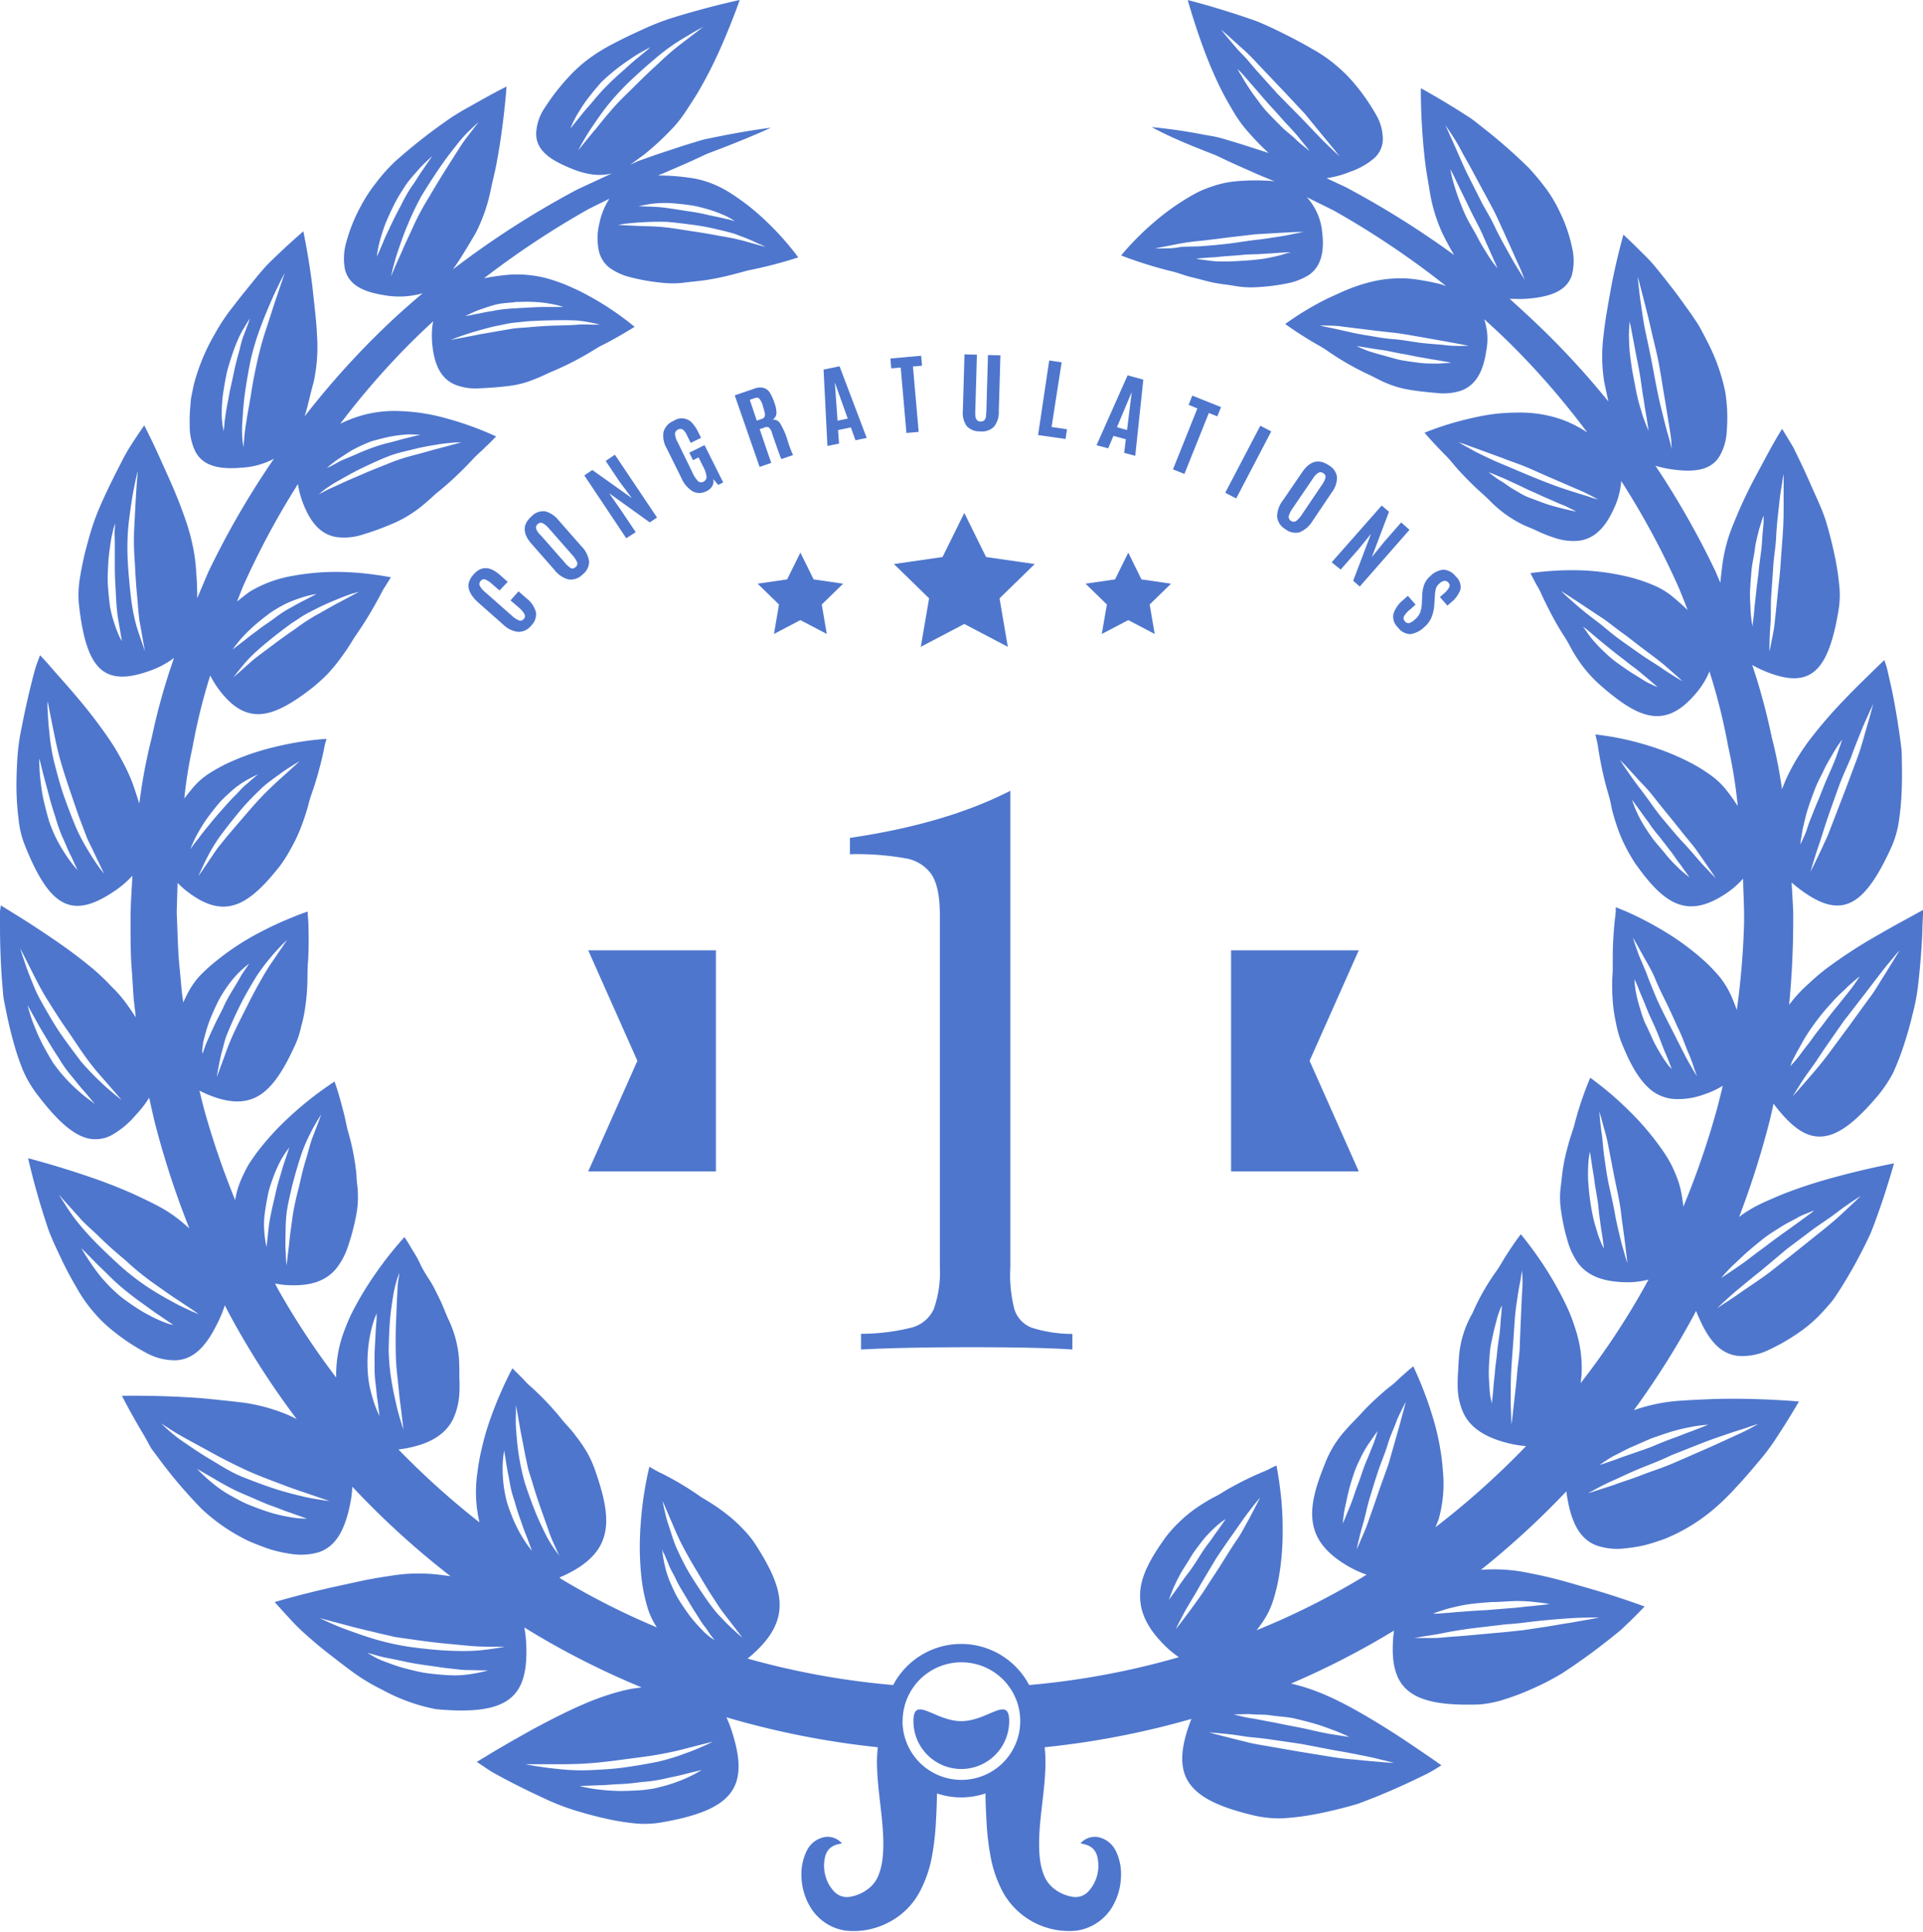 <svg xmlns="http://www.w3.org/2000/svg" viewBox="0 0 309.36 310.81" fill="#4e76cd"><title>Fichier 13</title><g id="Calque_2" data-name="Calque 2"><g id="Calque_1-2" data-name="Calque 1"><path d="M306.86,147.79c-1.53.81-3.63,2-5.91,3.32A78.89,78.89,0,0,0,294,155.7a34.68,34.68,0,0,0-3.07,2.6,23.05,23.05,0,0,0-2.62,2.74l-.49.63c.42-4.35.64-8.67.66-12.93v-2.13l-.1-1.88c-.05-.92-.1-1.83-.16-2.74.45.39.93.79,1.48,1.19,6.48,4.8,10.12,2.78,14.43-6.56a16,16,0,0,0,1.27-4,42.55,42.55,0,0,0,.5-4.74c.09-1.66.1-3.38.06-5.09,0-.86,0-1.71-.1-2.55s-.22-1.66-.33-2.46c-.47-3.21-1-6.12-1.5-8.22-.24-1-.4-1.9-.59-2.47s-.29-.89-.29-.89-.76.69-1.93,1.85-2.91,2.82-4.7,4.71a75.36,75.36,0,0,0-5.33,6.19,35.86,35.86,0,0,0-2.22,3.29,31.66,31.66,0,0,0-1.72,3.31c-.2.49-.4,1-.58,1.42a71.93,71.93,0,0,0-1.64-8.34A101.05,101.05,0,0,0,281.89,107a19,19,0,0,0,2.06,1c7.3,3,10.21.12,11.85-10a14.68,14.68,0,0,0,.05-4.15,40.59,40.59,0,0,0-.75-4.69c-.34-1.62-.77-3.29-1.24-4.92S292.66,81,292,79.54s-1.27-2.89-1.87-4.17S289,73,288.51,72c-1.1-1.84-1.82-3-1.82-3s-.54.85-1.34,2.26-1.82,3.34-3.05,5.63a75.36,75.36,0,0,0-3.39,7.3A25.74,25.74,0,0,0,277,91.57c-.1.77-.18,1.5-.24,2.2l-.81-1.9a136.93,136.93,0,0,0-9.63-16.93,17.63,17.63,0,0,0,2.75.59c3.81.53,6.21,0,7.52-2.06a8.85,8.85,0,0,0,1.2-4.11,26.65,26.65,0,0,0-.25-6.34,31,31,0,0,0-3-8.29q-.56-1.11-1.17-2.22c-.43-.72-.92-1.41-1.39-2.11-1-1.38-1.95-2.74-2.93-4s-1.94-2.48-2.83-3.56-1.83-1.93-2.57-2.69c-1.51-1.5-2.48-2.4-2.48-2.4s-1.1,3.79-2,8.58c-.22,1.22-.44,2.49-.66,3.77s-.42,2.67-.56,4a26.14,26.14,0,0,0,.15,7.49c.24,1.07.45,2.09.64,3a131,131,0,0,0-11.53-12.5c-1.44-1.38-2.89-2.69-4.33-4,.29,0,.59,0,.9,0a16.24,16.24,0,0,0,2.56-.09c3.72-.38,5.83-1.52,6.54-3.76a9.14,9.14,0,0,0,.06-4.24,24.11,24.11,0,0,0-2-5.88,21.74,21.74,0,0,0-2.06-3.54A39.54,39.54,0,0,0,245.93,27a87.11,87.11,0,0,0-7.49-6.55c-.63-.5-1.24-1-1.85-1.43l-1.84-1.18c-1.18-.74-2.26-1.39-3.17-1.93-1.82-1.08-3-1.71-3-1.71s-.05,3.87.36,8.66c.1,1.2.23,2.46.39,3.72s.4,2.52.62,3.83a26.09,26.09,0,0,0,2.11,7.16c.64,1.3,1.26,2.43,1.87,3.46a146.45,146.45,0,0,0-17.42-10.91l-3.11-1.45a15.9,15.9,0,0,0,3.84-1.05,11.64,11.64,0,0,0,3.87-2.2,4.12,4.12,0,0,0,1.35-3,7.82,7.82,0,0,0-1.11-4,33.14,33.14,0,0,0-3.53-5.05,23.2,23.2,0,0,0-2.9-2.87,22.83,22.83,0,0,0-3.86-2.65c-1.4-.82-2.89-1.61-4.39-2.36s-3-1.47-4.49-2.07c-6-2.14-11.1-3.41-11.1-3.41s1,3.66,2.65,8.09a64.51,64.51,0,0,0,3,6.86c.58,1.12,1.21,2.17,1.85,3.26a20.46,20.46,0,0,0,2.12,2.9,44.66,44.66,0,0,0,3.4,3.51l-.42-.15c-1.94-.61-3.71-1.22-5.37-1.7-.83-.24-1.6-.5-2.36-.68s-1.5-.29-2.19-.41a84.23,84.23,0,0,0-8.49-1.24S188,22,193.11,24c.63.25,1.3.53,2,.79s1.43.66,2.19,1c1.52.73,3.21,1.44,5,2.25l2.83,1.18.07,0a8.37,8.37,0,0,0-1.16-.14,35.26,35.26,0,0,0-5.8.15A16.43,16.43,0,0,0,195,30a16,16,0,0,0-3.28,1.46,37.9,37.9,0,0,0-5.85,4.11,45.34,45.34,0,0,0-5.51,5.53,67.09,67.09,0,0,0,8,2.52c1.12.24,2.23.73,3.4,1s2.36.63,3.54.87,2.39.33,3.47.54a15.42,15.42,0,0,0,3.13.19,33.18,33.18,0,0,0,5.15-.62,10.51,10.51,0,0,0,3.52-1.36c1.79-1.25,2.57-3.42,2.12-7a9.67,9.67,0,0,0-2.46-5.52l4.37,2.17a140,140,0,0,1,18.05,12.14l-.7-.26c-.44-.11-.9-.22-1.38-.32-.95-.21-2-.39-3.07-.54a19.56,19.56,0,0,0-7,.46,25.75,25.75,0,0,0-3.55,1.15c-1.15.46-2.25,1-3.27,1.45a47.59,47.59,0,0,0-6.92,4.16s.76.56,2,1.38c.63.41,1.39.89,2.24,1.4s1.82,1,2.75,1.68A45.88,45.88,0,0,0,220,60.18c1.11.49,2.09,1.1,3.14,1.5a15.57,15.57,0,0,0,3,.92c1.94.38,3.77.51,5.18.65a9.1,9.1,0,0,0,3.77-.41c2.12-.81,3.47-2.72,4-6.35a9.78,9.78,0,0,0-.33-5.14c1.6,1.44,3.19,2.93,4.78,4.52a128.39,128.39,0,0,1,11.81,13.71,19.38,19.38,0,0,0-3.87-2,20.2,20.2,0,0,0-7-1.2,35.18,35.18,0,0,0-3.71.18,32.59,32.59,0,0,0-3.6.62,49.27,49.27,0,0,0-8,2.44s.6.72,1.62,1.81c.51.55,1.12,1.19,1.82,1.89s1.34,1.57,2.12,2.41,1.59,1.69,2.46,2.52,1.82,1.62,2.64,2.47a19.07,19.07,0,0,0,5.42,3.82l1.36.57,1.21.56a21.89,21.89,0,0,0,2.24.85,9.36,9.36,0,0,0,3.86.49c2.32-.27,4.18-1.79,5.71-5.17a12.47,12.47,0,0,0,1.18-4.45,128.82,128.82,0,0,1,9.24,17.12c.49,1.2,1,2.42,1.44,3.64-.81-.78-1.71-1.58-2.72-2.4a12.75,12.75,0,0,0-3.07-1.72,25.44,25.44,0,0,0-3.58-1.18,38.34,38.34,0,0,0-7.37-1.07,46.81,46.81,0,0,0-6.06.15c-1.54.14-2.48.28-2.48.28s.4.83,1.12,2.13c.4.62.72,1.46,1.15,2.33s.91,1.84,1.45,2.83,1.14,2,1.79,3,1.14,2.1,1.79,3.09a21.28,21.28,0,0,0,4.34,5c5.94,5.12,10.11,6.73,14.95,1a12.62,12.62,0,0,0,2.2-3.57,95,95,0,0,1,3,12,79.15,79.15,0,0,1,1.56,9.67c-.49-.74-1-1.51-1.63-2.31a12.29,12.29,0,0,0-2.47-2.47,26,26,0,0,0-3.25-2.06,39.72,39.72,0,0,0-7.08-2.9,44.67,44.67,0,0,0-5.92-1.42c-1.58-.26-2.55-.36-2.55-.36l.14.63a13,13,0,0,1,.33,1.71c.23,1.46.6,3.45,1.16,5.62.27,1.09.67,2.2.88,3.36s.58,2.31.95,3.43a24.13,24.13,0,0,0,1.33,3.2,29.92,29.92,0,0,0,1.58,2.75c4.58,6.49,8.3,9.13,14.62,4.9a13.77,13.77,0,0,0,2.77-2.41c0,1.19.07,2.38.11,3.59l.05,1.88c0-.26,0,.06,0,.06v.23l0,.46,0,.92a130.09,130.09,0,0,1-1.17,14c-.25-.68-.52-1.38-.83-2.11a14.81,14.81,0,0,0-1.76-3,25.66,25.66,0,0,0-2.7-2.84,41.07,41.07,0,0,0-6.29-4.65,53.71,53.71,0,0,0-5.48-2.92c-.7-.33-1.35-.58-1.76-.75l-.66-.26s0,.23,0,.64-.12,1-.18,1.74a56.77,56.77,0,0,0-.3,5.71c0,.56,0,1.14,0,1.72s-.05,1.16-.08,1.74a35.06,35.06,0,0,0,.08,3.55,23.67,23.67,0,0,0,.5,3.42,18.44,18.44,0,0,0,.81,3c1.46,3.72,3,6.46,5,8a6.69,6.69,0,0,0,3.52,1.33,11.93,11.93,0,0,0,4.78-.71,13.86,13.86,0,0,0,3.09-1.42c-.29,1.22-.59,2.43-.91,3.64a133,133,0,0,1-5.43,15.81c-.07-.59-.15-1.2-.26-1.83a14.68,14.68,0,0,0-1-3.42,18.18,18.18,0,0,0-1.83-3.43,43.62,43.62,0,0,0-5.09-6.19,54.29,54.29,0,0,0-6.8-5.87,53.5,53.5,0,0,0-2.56,7.6c-.29,1.06-.72,2.13-1,3.27a30.94,30.94,0,0,0-.78,3.43c-.19,1.16-.28,2.33-.43,3.4a13.79,13.79,0,0,0,0,3.15,33.13,33.13,0,0,0,1.1,5.31,11.57,11.57,0,0,0,1.77,3.75c1.57,2,4.06,3,8.13,3a14.26,14.26,0,0,0,3.14-.43c-.28.5-.54,1-.83,1.51a121.75,121.75,0,0,1-10.08,15.14c.06-.49.11-1,.15-1.51a20.19,20.19,0,0,0-1.08-7.45,26.75,26.75,0,0,0-1.52-3.81c-.6-1.25-1.25-2.45-1.9-3.57a57.43,57.43,0,0,0-5.28-7.61s-.56.71-1.37,1.91c-.41.6-.88,1.32-1.38,2.13-.24.41-.5.84-.77,1.28s-.6.86-.91,1.32a36.44,36.44,0,0,0-3.35,6.07,16.69,16.69,0,0,0-2.09,6.2c-.1,1-.17,2-.2,2.93a24.25,24.25,0,0,0-.09,2.5,10.68,10.68,0,0,0,.8,4.14c1,2.39,3.23,4.09,7.21,5.11a16.62,16.62,0,0,0,3,.49,130.57,130.57,0,0,1-14.58,13.06c.17-.4.33-.79.49-1.21a21.1,21.1,0,0,0,.72-7.67,38,38,0,0,0-.51-4.12,38.91,38.91,0,0,0-.91-3.94,60.36,60.36,0,0,0-3.36-8.95s-.7.56-1.77,1.52c-.55.46-1.12,1.11-1.88,1.67s-1.53,1.28-2.33,2-1.62,1.54-2.4,2.4-1.64,1.66-2.39,2.54a17.06,17.06,0,0,0-3.47,5.62c-1.52,3.72-2.35,6.78-1.91,9.45s2.13,4.92,5.73,7a17,17,0,0,0,2.91,1.32l-.81.51a121.35,121.35,0,0,1-16.88,8.43c.31-.4.61-.82.92-1.26a12.93,12.93,0,0,0,1.65-3.26,28,28,0,0,0,1-4,43.65,43.65,0,0,0,.61-8.36c0-1.32-.08-2.58-.17-3.71s-.24-2.21-.35-3.08c-.26-1.76-.47-2.84-.47-2.84l-.56.27c-.37.15-.85.48-1.53.73a48.34,48.34,0,0,0-5,2.42c-1,.5-1.9,1.18-2.93,1.67a29.66,29.66,0,0,0-2.94,1.8,21.37,21.37,0,0,0-2.63,2.17,21.69,21.69,0,0,0-2.13,2.34c-2.39,3.3-4,6.15-4.2,8.91s.79,5.46,3.73,8.44a16.16,16.16,0,0,0,2.49,2.1,126.63,126.63,0,0,1-24.09,4.48,12.35,12.35,0,0,0-21.87,0,126.16,126.16,0,0,1-23.43-4.26c.34-.26.68-.54,1-.85,6.19-5.6,4.79-10.47.3-17.48a16.15,16.15,0,0,0-2-2.48A22,22,0,0,0,117,243.7a30.68,30.68,0,0,0-2.84-2l-1.46-.89c-.47-.34-.93-.65-1.39-.95a48.25,48.25,0,0,0-4.81-2.77,13.2,13.2,0,0,1-1.49-.79l-.54-.31s-.27,1.08-.6,2.84a58.19,58.19,0,0,0-.83,6.8,46.06,46.06,0,0,0,.18,8.44,27.53,27.53,0,0,0,.81,4.08,12.15,12.15,0,0,0,1.46,3.4l.19.29A119.18,119.18,0,0,1,90.21,254L90,253.8a13.43,13.43,0,0,0,1.25-.56c7.41-3.68,7.27-8.62,4.6-16.35a17.8,17.8,0,0,0-1.29-3A23.17,23.17,0,0,0,92.6,231c-.7-1-1.53-1.76-2.27-2.69s-1.5-1.78-2.25-2.58-1.5-1.53-2.19-2.18l-1-.9-.81-.86c-1-1-1.65-1.64-1.65-1.64a62.68,62.68,0,0,0-3.8,8.87c-.43,1.27-.78,2.55-1.1,3.91a36,36,0,0,0-.74,4.1,21,21,0,0,0,.31,7.73c0,.07,0,.14.07.21A130.7,130.7,0,0,1,64.1,233.21c.43-.05.87-.12,1.32-.2,4-.77,6.31-2.35,7.48-4.71a11.25,11.25,0,0,0,1-4.15,23.5,23.5,0,0,0,0-2.53c0-.92,0-1.93-.06-3a17.87,17.87,0,0,0-1.74-6.43c-.48-1.06-.88-2.21-1.41-3.26s-1-2.09-1.6-3-1.15-1.81-1.55-2.69-.87-1.59-1.24-2.21c-.73-1.25-1.23-2-1.23-2a59.8,59.8,0,0,0-5.69,7.41c-.71,1.09-1.42,2.26-2.08,3.49a26.69,26.69,0,0,0-1.74,3.74,19.89,19.89,0,0,0-1.48,7.39c0,.2,0,.38,0,.57a123.3,123.3,0,0,1-9.31-14.12c-.18-.32-.34-.65-.52-1,.46.09.93.16,1.44.22,4.08.33,6.62-.57,8.29-2.5a11.2,11.2,0,0,0,2-3.69,36.13,36.13,0,0,0,1.38-5.34,14.51,14.51,0,0,0,.21-3.19c0-.56-.07-1.12-.14-1.69s-.07-1.17-.13-1.76a38.46,38.46,0,0,0-1.41-6.85c-.23-1.09-.44-2.12-.68-3s-.46-1.76-.67-2.46c-.41-1.39-.72-2.24-.72-2.24a56.08,56.08,0,0,0-7.14,5.58,43.66,43.66,0,0,0-5.42,5.93c-.4.55-.79,1.11-1.15,1.67s-.62,1.11-.89,1.67A15.31,15.31,0,0,0,38,192.18c-.06.31-.11.6-.17.9a133.09,133.09,0,0,1-5-14.62c-.26-1-.5-2-.75-3,.5.26,1,.51,1.59.74,3.6,1.46,6.24,1.28,8.32-.14s3.76-4.13,5.44-7.82a14,14,0,0,0,1-3,23.82,23.82,0,0,0,.71-3.44,32.47,32.47,0,0,0,.3-3.55c.05-1.19,0-2.35.11-3.47.14-2.25.12-4.27.07-5.74,0-.73-.07-1.32-.1-1.74a4.94,4.94,0,0,1,0-.63s-1,.3-2.43.9a56,56,0,0,0-5.66,2.64,41.25,41.25,0,0,0-6.54,4.32A26.06,26.06,0,0,0,32,157.16a13.47,13.47,0,0,0-1.94,2.92c-.21.41-.4.82-.58,1.22l-.21-1.53c-.12-1.23-.23-2.45-.34-3.68-.27-2.39-.33-5-.43-7.51l-.07-1.8.05-1.83.09-2.9a14.74,14.74,0,0,0,1.58,1.41c6.08,4.67,9.91,2.16,14.9-4.15a24,24,0,0,0,1.7-2.69,26.38,26.38,0,0,0,1.53-3.16c.44-1.1.83-2.25,1.17-3.39.15-.57.31-1.14.46-1.7l.56-1.63c.7-2.14,1.19-4.1,1.51-5.54.17-.72.24-1.31.37-1.7s.18-.62.18-.62-1,.05-2.58.24a51.62,51.62,0,0,0-6,1.12,39.85,39.85,0,0,0-7.23,2.51,25.84,25.84,0,0,0-3.35,1.88A11.68,11.68,0,0,0,30.82,127c-.42.5-.8,1-1.17,1.47A71.13,71.13,0,0,1,31,120.1a93.37,93.37,0,0,1,2.82-11.42,15.64,15.64,0,0,0,1.39,2.25c4.5,6,8.74,4.61,15-.24a30.07,30.07,0,0,0,2.39-2.15,25.68,25.68,0,0,0,2.23-2.69,34.29,34.29,0,0,0,2-3c.66-1,1.36-2,1.95-2.94S59.93,98,60.4,97.17s.88-1.63,1.23-2.29c.8-1.25,1.25-2,1.25-2s-.94-.19-2.48-.4a45,45,0,0,0-6-.46,38.17,38.17,0,0,0-7.41.65,19.7,19.7,0,0,0-6.8,2.52c-.74.54-1.42,1.07-2.06,1.6l.9-2.29a129.56,129.56,0,0,1,8.9-16.62,14.16,14.16,0,0,0,.79,3c1.33,3.51,3.09,5.14,5.4,5.53a9.43,9.43,0,0,0,3.9-.3,45.15,45.15,0,0,0,4.91-1.76,19.87,19.87,0,0,0,5.67-3.56c.45-.38.9-.78,1.34-1.2l1.4-1.16c.93-.79,1.81-1.6,2.62-2.39s1.57-1.57,2.24-2.29,1.37-1.28,1.89-1.82c1.08-1,1.72-1.71,1.72-1.71a51.12,51.12,0,0,0-7.84-2.86,30.93,30.93,0,0,0-7.23-1.2,19.32,19.32,0,0,0-7,.82,21.2,21.2,0,0,0-3,1.2A127.13,127.13,0,0,1,65.54,55.68c1.38-1.39,2.77-2.71,4.16-4a9.51,9.51,0,0,0-.17,1,16,16,0,0,0,0,2.58c.33,3.7,1.56,5.7,3.63,6.61a9,9,0,0,0,3.75.62c1.43-.07,3.25-.16,5.23-.43a14.89,14.89,0,0,0,3.1-.76,33.44,33.44,0,0,0,3.2-1.37,49.14,49.14,0,0,0,6.45-3.23l1.42-.87,1.39-.71c.87-.47,1.65-.9,2.3-1.28,1.3-.75,2.09-1.26,2.09-1.26A48,48,0,0,0,95.44,48c-1-.55-2-1.11-3.17-1.62a26.62,26.62,0,0,0-3.46-1.35,18.59,18.59,0,0,0-6.88-.83,36.78,36.78,0,0,0-4.06.57A141.75,141.75,0,0,1,94.62,33.67c1.17-.58,2.3-1.15,3.41-1.69a11.43,11.43,0,0,0-1.61,4,9.77,9.77,0,0,0-.08,4.39,4.8,4.8,0,0,0,1.74,2.73,9.83,9.83,0,0,0,3.44,1.53,32.85,32.85,0,0,0,5.14.88,15.87,15.87,0,0,0,3.15,0c1.09-.16,2.29-.24,3.49-.41s2.42-.41,3.6-.69,2.33-.61,3.44-.9a70,70,0,0,0,8.08-2.1,45.15,45.15,0,0,0-5.19-5.84,36.29,36.29,0,0,0-5.56-4.4,16.92,16.92,0,0,0-3.18-1.65,15.16,15.16,0,0,0-3.21-.87,36.56,36.56,0,0,0-5.42-.42l1-.41c1.8-.79,3.49-1.49,5-2.2.77-.35,1.49-.71,2.2-1l2.06-.78c5.18-2,7.87-3.28,7.87-3.28s-3,.32-8.41,1.4l-2.15.44c-.76.18-1.53.45-2.36.69-1.65.5-3.43,1.12-5.37,1.75l-3,1.06-1.33.6c.68-.45,1.37-1,2.11-1.52a42.68,42.68,0,0,0,4.44-4.06,19.22,19.22,0,0,0,2.29-2.83c.71-1.07,1.4-2.14,2.07-3.23a70.23,70.23,0,0,0,3.48-6.78C117.74,3.66,119,0,119,0s-5.12,1.07-11.24,3a41.06,41.06,0,0,0-4.61,1.85c-1.54.69-3.07,1.43-4.53,2.2a28.42,28.42,0,0,0-4,2.48,23.75,23.75,0,0,0-3.08,2.79,35.68,35.68,0,0,0-3.89,5,7.93,7.93,0,0,0-1.39,4c-.09,2.36,1.48,4,4.82,5.44,2.88,1.32,5.2,1.69,7.38,1.13l-5.54,2.57a143.64,143.64,0,0,0-20.08,12.9c1.16-1.57,2.31-3.54,3.68-5.85A27.28,27.28,0,0,0,79,30.3c.28-1.33.61-2.56.85-3.85s.46-2.54.64-3.75c.73-4.84,1-8.78,1-8.78s-1.17.58-3,1.59c-.93.5-2,1.12-3.24,1.81a35.93,35.93,0,0,0-3.84,2.42A88.94,88.94,0,0,0,63.54,26a28,28,0,0,0-3.16,3.57,24.11,24.11,0,0,0-2.28,3.5A26.49,26.49,0,0,0,55.7,39a9.4,9.4,0,0,0-.21,4.31c.56,2.33,2.58,3.59,6.24,4.17A13.64,13.64,0,0,0,68,47.18c-1.92,1.62-3.84,3.31-5.76,5.14A132.84,132.84,0,0,0,49,67c.51-1.55.86-3.42,1.43-5.41A26.33,26.33,0,0,0,51,54c-.06-1.36-.18-2.73-.33-4.08s-.28-2.62-.42-3.86c-.61-4.92-1.45-8.84-1.45-8.84s-1,.85-2.57,2.29c-.78.72-1.7,1.59-2.71,2.57s-2,2.2-3,3.44-2.09,2.56-3.11,3.92a30,30,0,0,0-2.81,4.22A32.44,32.44,0,0,0,31.15,62c-.12.61-.24,1.21-.36,1.78s-.13,1.15-.18,1.69a25.63,25.63,0,0,0-.09,3,9.32,9.32,0,0,0,.95,4.26c1.18,2.12,3.53,2.85,7.34,2.52a12.58,12.58,0,0,0,5.26-1.44A135.81,135.81,0,0,0,33.53,92q-.9,2.1-1.8,4.25c0-1.33-.05-2.79-.18-4.43a28.22,28.22,0,0,0-.47-3.66,36.66,36.66,0,0,0-1-3.84,79.58,79.58,0,0,0-3-7.6c-1.07-2.37-1.95-4.39-2.69-5.89s-1.18-2.39-1.18-2.39-.77,1.09-1.94,2.88a30.54,30.54,0,0,0-1.85,3.26c-.65,1.25-1.35,2.63-2.05,4.1s-1.4,3-2,4.59-1.07,3.28-1.5,4.9-.75,3.22-1,4.72a16.94,16.94,0,0,0-.19,4.21c1.14,10.38,3.84,13.51,11.26,10.88A14.28,14.28,0,0,0,28,105.85a103.06,103.06,0,0,0-3.59,12.83,88.21,88.21,0,0,0-2,10.63c-.31-1-.68-2.15-1.11-3.36a29.08,29.08,0,0,0-1.59-3.43,36.75,36.75,0,0,0-2.05-3.45,80.1,80.1,0,0,0-5-6.58c-1.66-2-3.33-3.81-4.4-5.06s-1.82-2-1.82-2-.12.31-.33.88a19.9,19.9,0,0,0-.75,2.43c-.54,2.07-1.24,5-1.85,8.17a34.6,34.6,0,0,0-.71,5c-.11,1.72-.17,3.45-.15,5.14A43.28,43.28,0,0,0,3,131.87,15,15,0,0,0,4,136c3.89,9.74,7.4,12,14.09,7.58a16.11,16.11,0,0,0,3.21-2.68V141c-.07,1.28-.15,2.57-.22,3.86L21,146.78l0,2c0,2.54,0,5,.24,7.77.08,1.34.17,2.68.25,4l.36,3.15c-.44-.68-.91-1.38-1.44-2.12a20.73,20.73,0,0,0-2.52-2.9A36,36,0,0,0,15,155.91a82.16,82.16,0,0,0-6.7-5C6,149.35,4,148.05,2.49,147.13L.13,145.67,0,146.6c0,.6,0,1.47,0,2.54,0,2.15.07,5.13.3,8.39.07.81.14,1.65.21,2.49s.29,1.69.45,2.54c.34,1.69.73,3.39,1.18,5a40.63,40.63,0,0,0,1.54,4.6,18,18,0,0,0,2.15,3.73c3.17,4.21,5.79,6.65,8.29,7.26a5.44,5.44,0,0,0,3.74-.46,14,14,0,0,0,3.91-3.21A17.76,17.76,0,0,0,24,176.61c.28,1.31.58,2.63.89,3.94a140.7,140.7,0,0,0,5.57,17.09c-.5-.43-1-.88-1.58-1.34a21,21,0,0,0-3.21-2.13c-1.2-.66-2.51-1.26-3.76-1.86a81.52,81.52,0,0,0-7.92-3.1c-5.15-1.75-9.47-2.86-9.47-2.86a118.07,118.07,0,0,0,3.28,11.51c.56,1.55,1.32,3.1,2.06,4.68s1.57,3.11,2.43,4.58a23.81,23.81,0,0,0,2.78,4,22.39,22.39,0,0,0,3.1,3,33.58,33.58,0,0,0,5.57,3.66,9.49,9.49,0,0,0,4.55,1.08c2.7-.13,4.7-2,6.52-5.62a20.79,20.79,0,0,0,1.36-3.22c.3.58.6,1.17.91,1.74a132.61,132.61,0,0,0,10.65,16.56c-.51-.25-1-.5-1.6-.75a28.32,28.32,0,0,0-7.88-2c-1.47-.18-3-.32-4.38-.47s-2.88-.24-4.25-.32c-5.5-.3-10-.2-10-.2s.6,1.2,1.66,3.1c.53.95,1.18,2.08,1.92,3.31L24.31,233l1.44,1.94a77,77,0,0,0,6.7,7.84,29.79,29.79,0,0,0,7.64,5.2c1.21.52,2.34.95,3.4,1.3a21,21,0,0,0,3,.68,10.42,10.42,0,0,0,4.74-.2c2.6-.86,4.11-3.22,5-7.31a18.13,18.13,0,0,0,.45-3.25A134,134,0,0,0,72.48,253.6l-1.58-.21a27.67,27.67,0,0,0-8.13.16c-1.47.21-3,.47-4.45.77l-4.31.94c-5.43,1.19-9.82,2.5-9.82,2.5s.88,1,2.38,2.62a31.63,31.63,0,0,0,2.72,2.69c1.08.95,2.29,2,3.59,3s2.67,2.09,4.09,3.11a31.43,31.43,0,0,0,4.49,2.67A29.5,29.5,0,0,0,70.17,275c5.41.49,9.13.14,11.44-1.4s3.19-4.28,3.06-8.59a19.27,19.27,0,0,0-.32-3.17l.8.5a130.84,130.84,0,0,0,18.07,9.15l-1.53.21a30.06,30.06,0,0,0-3.85,1,39.51,39.51,0,0,0-4,1.51c-2.74,1.18-5.55,2.64-8.09,4l-3.56,2L79.3,281.9c-1.61,1-2.59,1.57-2.59,1.57l.79.54c.52.32,1.23.88,2.2,1.39,1.92,1.06,4.61,2.46,7.65,3.85a37.23,37.23,0,0,0,4.8,1.92c1.69.53,3.4,1,5.08,1.38a40.07,40.07,0,0,0,4.9.82,16,16,0,0,0,4.41-.18c5.38-.94,8.89-2.26,10.72-4.39s2-5.09.75-9.35a21.44,21.44,0,0,0-1.15-3.15,136.76,136.76,0,0,0,24.36,4.82,21.09,21.09,0,0,0-.13,3c.07,3,.55,6,.83,9s.33,6.13-.48,8.29a5.14,5.14,0,0,1-1.83,2.54,6.5,6.5,0,0,1-3.06,1.26,2.81,2.81,0,0,1-2.36-.88,5.72,5.72,0,0,1-1.44-2.7,5.8,5.8,0,0,1-.06-2.64,2.93,2.93,0,0,1,.74-1.55,3,3,0,0,1,1.35-.7l.67-.17a3.39,3.39,0,0,0-.54-.47,3.05,3.05,0,0,0-2.12-.55,4,4,0,0,0-3,2.22,8.54,8.54,0,0,0-.85,4.33,10,10,0,0,0,1.59,5,7.92,7.92,0,0,0,5.58,3.53,12,12,0,0,0,6.52-1.17,11.77,11.77,0,0,0,5.19-4.83,19.43,19.43,0,0,0,2.13-6.08,42.62,42.62,0,0,0,.62-5.55c.1-1.58.14-3.07.17-4.45a12.2,12.2,0,0,0,7.8,0c0,1.38.07,2.87.16,4.45a42.71,42.71,0,0,0,.63,5.55,19.65,19.65,0,0,0,2.12,6.08,12.18,12.18,0,0,0,11.71,6,8,8,0,0,0,5.59-3.53,10,10,0,0,0,1.58-5,8.54,8.54,0,0,0-.84-4.33,4.07,4.07,0,0,0-3-2.22,3.1,3.1,0,0,0-2.13.55,3,3,0,0,0-.53.47l.66.17a3,3,0,0,1,1.35.7,2.86,2.86,0,0,1,.74,1.55,6.08,6.08,0,0,1-1.5,5.34,2.8,2.8,0,0,1-2.35.88,6.49,6.49,0,0,1-3.07-1.26,5.2,5.2,0,0,1-1.83-2.54c-.81-2.16-.76-5.29-.48-8.29s.76-6,.83-9a22.43,22.43,0,0,0-.12-3,136,136,0,0,0,23.61-4.56c-.15.38-.3.76-.44,1.18-2.87,8.34.05,11.9,10.56,14.37a18.14,18.14,0,0,0,4.36.45A39.69,39.69,0,0,0,211,292c1.68-.3,3.4-.68,5.1-1.13.84-.22,1.7-.44,2.51-.71l2.37-.91c3.08-1.23,5.83-2.51,7.8-3.48a19.43,19.43,0,0,0,2.29-1.24l.81-.5s-.93-.68-2.46-1.72-3.72-2.55-6.14-4.07-5.14-3.15-7.8-4.48a38.83,38.83,0,0,0-3.94-1.73,31.45,31.45,0,0,0-3.77-1.14l-.11,0a130.65,130.65,0,0,0,16.48-8.47l.11-.07c0,.35-.09.69-.11,1.07-.71,8.58,3,11.17,13.78,10.82a17.33,17.33,0,0,0,4.19-.85,39.1,39.1,0,0,0,4.57-1.76,41,41,0,0,0,4.6-2.39c1.45-.94,2.87-1.93,4.21-2.9s2.58-1.94,3.71-2.83l1.59-1.29c.46-.44.89-.86,1.29-1.23,1.56-1.52,2.49-2.51,2.49-2.51s-4.25-1.6-9.56-3.1c-1.33-.38-2.79-.82-4.23-1.2s-2.93-.73-4.38-1a27.39,27.39,0,0,0-8.07-.61h-.08A135,135,0,0,0,252,239.93c0,.36.08.72.15,1.11.7,4.12,2.08,6.57,4.6,7.58a10.12,10.12,0,0,0,4.67.5,26.07,26.07,0,0,0,3.05-.48c1.07-.27,2.2-.64,3.42-1.08a29.06,29.06,0,0,0,7.79-4.74,37.84,37.84,0,0,0,3.68-3.6c1.18-1.26,2.31-2.56,3.36-3.83a35.93,35.93,0,0,0,2.82-3.69c.79-1.2,1.49-2.29,2.06-3.21,1.14-1.85,1.8-3,1.8-3s-4.45-.4-9.91-.44c-1.37,0-2.79,0-4.23.06s-2.9.12-4.37.22a28.28,28.28,0,0,0-7.93,1.52l-.09,0a132.28,132.28,0,0,0,9.49-15c.17-.31.32-.62.49-.93.16.4.33.81.53,1.23,1.63,3.72,3.53,5.69,6.19,6a9.62,9.62,0,0,0,4.56-.77,32.37,32.37,0,0,0,5.68-3.28,21.76,21.76,0,0,0,3.2-2.81c.53-.56,1.06-1.16,1.59-1.79s.93-1.32,1.39-2a78.24,78.24,0,0,0,4.91-9c.62-1.51,1.14-3,1.61-4.34s.86-2.58,1.18-3.61c.65-2.07,1-3.37,1-3.37s-4.32.8-9.52,2.22a79.4,79.4,0,0,0-8,2.59c-.65.26-1.29.53-1.91.8s-1.29.55-1.9.85a20.93,20.93,0,0,0-3.3,1.94l-.28.22a141.46,141.46,0,0,0,4.85-15.23c.25-1,.47-2,.69-3,.26.36.55.73.86,1.11,2.63,3.18,4.9,4.54,7.45,4.11s5.24-2.66,8.57-6.63a20.82,20.82,0,0,0,2.35-3.55,41.07,41.07,0,0,0,1.73-4.46c.52-1.59,1-3.25,1.39-4.92a33.18,33.18,0,0,0,.93-5c.37-3.23.57-6.19.66-8.34,0-1.07.07-1.94.09-2.54a7.5,7.5,0,0,0,0-.94Zm-9-26.16c.56-1.58,1.16-3,1.66-4.26s1-2.25,1.31-3l.53-1.11s-.13.46-.34,1.25-.54,1.89-.92,3.22-.78,2.84-1.39,4.44l-1.87,5c-.65,1.67-1.29,3.34-1.89,4.9-.3.77-.58,1.51-.86,2.22s-.64,1.36-.9,2l-1.4,2.92c-.35.69-.54,1.08-.54,1.08s.12-.43.35-1.19.56-1.85,1-3.13.88-2.79,1.43-4.39,1.16-3.3,1.77-5S297.22,123.22,297.87,121.63ZM289.74,135c.09-.5.17-1.22.37-2.06s.42-1.84.75-2.87.73-2.11,1.15-3.2,1-2.1,1.45-3.07,1-1.81,1.4-2.53a19.55,19.55,0,0,1,1.06-1.68l.44-.6-.25.75-.7,2c-.29.77-.7,1.74-1.13,2.71s-.87,2-1.29,3.09-.87,2.07-1.25,3.06-.77,1.87-1,2.66-.57,1.42-.76,1.88l-.35.71S289.64,135.51,289.74,135Zm-5.07-31.43c0-.79.06-1.93.16-3.29s0-2.89.12-4.56.24-3.48.37-5.29c.1-.9.21-1.8.31-2.68s.11-1.73.18-2.56c.12-1.66.32-3.2.46-4.53s.35-2.41.46-3.19.21-1.2.21-1.2,0,.47,0,1.29,0,2,0,3.33,0,3-.11,4.61-.26,3.49-.38,5.28-.35,3.55-.51,5.21-.33,3.15-.47,4.46-.43,2.41-.56,3.17l-.24,1.19S284.65,104.36,284.67,103.57ZM281.54,95c.06-1.08.14-2.23.25-3.38s.41-2.29.53-3.31.39-2,.58-2.76.42-1.43.56-1.88.26-.7.26-.7,0,.29,0,.8-.09,1.2-.16,2-.1,1.81-.23,2.84-.3,2.18-.41,3.31-.29,2.22-.39,3.27-.24,2-.3,2.84-.16,1.52-.22,2-.09.76-.09.76-.05-.29-.12-.79-.16-1.23-.19-2.09S281.49,96.12,281.54,95ZM263.79,45.7c.2.78.49,1.89.83,3.22s.72,2.85,1.08,4.46.82,3.3,1.15,5.06.59,3.51.87,5.15.51,3.12.72,4.41.39,2.33.43,3.11.08,1.21.08,1.21-.1-.44-.29-1.21-.54-1.81-.85-3.11-.72-2.8-1.06-4.44-.67-3.41-1-5.18-.71-3.44-1.05-5.06-.53-3.15-.73-4.47-.3-2.41-.39-3.17-.12-1.21-.12-1.21S263.58,44.92,263.79,45.7Zm-1.68,6.76.06-.73.17.78c.09.48.22,1.18.38,2s.33,1.77.53,2.79.42,2.06.6,3.18.3,2.21.48,3.24.29,2,.45,2.82.24,1.51.32,2,.1.75.1.75l-.31-.73c-.18-.47-.47-1.15-.72-2s-.56-1.8-.79-2.85-.43-2.18-.65-3.32-.36-2.18-.49-3.21-.15-2-.18-2.8S262.09,52.93,262.11,52.46Zm-29.6-32.34.69,1c.42.66,1.05,1.55,1.69,2.77s1.44,2.56,2.2,4,1.62,3,2.45,4.54c.4.77.82,1.51,1.19,2.3l1.06,2.31,1.84,4.08c.51,1.18,1,2.17,1.25,2.85s.45,1.09.45,1.09l-.65-1c-.4-.66-1-1.6-1.64-2.76s-1.42-2.53-2.17-4c-.37-.74-.73-1.55-1.15-2.3l-1.28-2.28-2.32-4.61c-.73-1.48-1.33-2.9-1.86-4.11L233,21.19Zm.94,7.79c-.08-.46-.13-.71-.13-.71l.36.7c.22.44.53,1.08.89,1.84s.79,1.62,1.24,2.55.92,1.91,1.42,2.88,1,1.9,1.41,2.88l1.16,2.6.82,1.84.29.7s-.17-.23-.49-.63-.74-1-1.19-1.73-1-1.6-1.49-2.56-1.08-1.88-1.6-2.87-.92-2-1.31-3-.66-1.86-.9-2.64S233.56,28.36,233.45,27.91ZM197.14,5.64l-.73-.9.94.81,2.38,2.15c1,.85,2.08,2,3.2,3.2l3.55,3.74,3.45,3.68,2.83,3.46,2,2.43.71.93-.89-.83c-.55-.54-1.38-1.29-2.3-2.25l-3.14-3.29-3.6-3.65-3.44-3.82c-.54-.62-1.05-1.23-1.53-1.81L199.14,8C198.27,7,197.62,6.21,197.14,5.64Zm4.83,10c-.63-.82-1.13-1.62-1.57-2.3s-.72-1.28-1-1.65l-.33-.61.55.54c.33.35.8.9,1.35,1.52l1.85,2.14c.66.78,1.39,1.6,2.13,2.4s1.43,1.62,2.13,2.36,1.32,1.41,1.85,2.07l1.27,1.57.47.6-.63-.49c-.39-.33-1-.78-1.6-1.38s-1.42-1.17-2.17-1.91S204.78,19,204,18.19,202.6,16.49,202,15.68Zm5.09,25.09c-.41.12-1,.33-1.69.48s-1.52.35-2.42.47-1.85.2-2.79.26-2,.12-2.87.13-1.77,0-2.49-.1-1.32-.17-1.74-.23l-.65-.13.65-.06,1.7-.13c.71,0,1.53-.14,2.43-.2S199,41.1,200,41s1.88-.06,2.77-.13,1.73-.08,2.46-.16l1.77-.11.69,0Zm1.56-3.2c-.66.13-1.59.35-2.72.52s-2.43.39-3.82.54-2.94.43-4.43.61-3,.31-4.38.41-2.65,0-3.78.2-2.06.13-2.7.17h-1l1-.2,2.62-.51a35.14,35.14,0,0,1,3.72-.52c1.37-.15,2.84-.33,4.33-.53l4.45-.52,3.88-.23,2.82-.15,1.09,0Zm24.16,20.89c-.43,0-1.05.09-1.79.08s-1.6,0-2.51-.11-1.88-.24-2.83-.4-1.86-.47-2.73-.7-1.72-.47-2.42-.69-1.24-.47-1.64-.63l-.6-.29.65.1,1.71.27c.7.14,1.54.22,2.43.38s1.78.38,2.72.53,1.86.39,2.76.53,1.73.33,2.46.42l1.78.31.69.13Zm2.43-2.76c-.69,0-1.67,0-2.83-.14s-2.5-.19-3.91-.37-2.85-.48-4.4-.59-3-.42-4.41-.64-2.65-.52-3.72-.76-2-.44-2.63-.56l-1-.23,1,0c.63.05,1.61,0,2.67.18l3.72.46c1.38.18,2.88.35,4.39.51s3,.46,4.4.69l3.88.69,2.82.52,1.08.22Zm17.7,26.52c-.42-.09-1-.22-1.72-.41s-1.59-.39-2.47-.7-1.8-.67-2.7-1-1.74-.88-2.52-1.33-1.43-1-2.05-1.35-1.11-.76-1.45-1l-.52-.42.62.24,1.61.67c.69.28,1.39.64,2.19,1s1.64.8,2.52,1.18,1.75.81,2.59,1.16,1.63.73,2.33,1,1.24.58,1.63.76l.6.32Zm3.16-2.1c-.62-.23-1.55-.5-2.69-.86s-2.44-.78-3.79-1.29-2.77-1.08-4.15-1.66-2.8-1.19-4.1-1.73-2.48-1.13-3.48-1.61-1.78-1-2.34-1.26a7.92,7.92,0,0,0-.88-.5,9.46,9.46,0,0,1,1,.31l2.47.9,3.57,1.31c1.3.52,2.81,1,4.16,1.58s2.74,1.23,4.07,1.79l3.67,1.59a28.66,28.66,0,0,1,2.6,1.22l.95.52Zm9.94,30.2c-.39-.2-1-.44-1.59-.83s-1.34-.81-2.13-1.33-1.61-1.1-2.41-1.68-1.5-1.28-2.16-1.9a23.61,23.61,0,0,1-1.67-1.81,15.55,15.55,0,0,1-1-1.38l-.4-.52.55.38,1.3,1.09c.52.47,1.19,1,1.86,1.55s1.43,1.17,2.21,1.76,1.52,1.21,2.27,1.75,1.38,1.13,1.95,1.58l1.36,1.16.52.46Zm3.71-1.23c-.57-.37-1.42-.87-2.36-1.53s-2.17-1.37-3.37-2.21-2.47-1.73-3.69-2.62-2.31-1.9-3.45-2.75-2.18-1.68-3-2.39-1.52-1.34-2-1.77l-.72-.7.85.54,2.23,1.46,3.2,2.13c1.24.77,2.31,1.72,3.55,2.6s2.41,1.86,3.59,2.73,2.3,1.72,3.2,2.46l2.13,1.87.81.74Zm1.54,31.69c-.34-.29-.84-.68-1.37-1.21a24.7,24.7,0,0,1-1.74-1.85c-.55-.71-1.24-1.47-1.88-2.25s-1.16-1.61-1.66-2.37a21.36,21.36,0,0,1-1.19-2.17,16.94,16.94,0,0,1-.66-1.59c-.13-.4-.21-.62-.21-.62l.39.51,1,1.39c.39.59.93,1.23,1.44,2s1.12,1.49,1.74,2.25l1.77,2.29c.54.72,1,1.45,1.45,2l1.05,1.47.4.58Zm4-.22c-.47-.51-1.18-1.21-1.95-2.1s-1.62-1.9-2.66-3-2-2.31-3-3.48-1.85-2.41-2.67-3.54-1.66-2.18-2.3-3.08-1.17-1.68-1.53-2.21l-.54-.85.71.72,1.84,2c.72.85,1.73,1.78,2.59,2.87s1.79,2.26,2.76,3.44,1.92,2.41,2.86,3.55c.47.57.93,1.13,1.35,1.67l1.08,1.54,1.63,2.36.61.92Zm-6.85,30.92c-.25-.36-.66-.87-1.05-1.52s-.86-1.41-1.27-2.24-.76-1.73-1.23-2.65-.74-1.85-1-2.72a22.18,22.18,0,0,1-.63-2.4c-.16-.7-.2-1.29-.26-1.7l0-.65s.09.22.26.6.38.94.65,1.6.61,1.43.94,2.27.73,1.73,1.15,2.63.8,1.82,1.11,2.65.63,1.66.93,2.34.51,1.28.68,1.69l.25.66Zm4.05.86c-.34-.61-.87-1.47-1.41-2.53s-1.16-2.29-1.82-3.59-1.41-2.75-2.09-4.14-1.23-2.81-1.75-4.1c-.28-.65-.47-1.28-.73-1.88s-.49-1.17-.72-1.69c-.44-1-.72-1.93-.94-2.53l-.31-1,.51.88c.32.57.77,1.4,1.32,2.38s1.27,2.17,1.78,3.44,1.2,2.64,1.87,4,1.29,2.82,1.93,4.17,1.05,2.62,1.53,3.72.78,2.05,1,2.71l.38,1.05Zm-14.78,27.9c-.16-.43-.44-1-.67-1.78s-.51-1.6-.71-2.52-.37-1.91-.51-2.88-.21-2-.29-2.88a23.75,23.75,0,0,1,0-2.49,14.27,14.27,0,0,1,.16-1.72l.11-.64.11.66c.06.41.15,1,.26,1.72s.26,1.55.38,2.45.3,1.87.46,2.84.21,1.92.34,2.83.22,1.78.36,2.53.19,1.39.26,1.83.08.72.08.72Zm3.78,1.95c-.19-.7-.5-1.68-.78-2.86s-.62-2.53-.88-4-.61-3-.95-4.53-.53-3.05-.74-4.45-.25-2.67-.42-3.79-.25-2-.32-2.68l-.08-1s.11.36.29,1,.43,1.55.73,2.64.52,2.36.79,3.75.55,2.89.87,4.41.66,3.12.82,4.54.38,2.83.53,4,.28,2.22.36,2.92.12,1.13.12,1.13S261.69,202.88,261.47,202.19Zm-19.89,8.57c0,.42-.09,1-.15,1.76s-.09,1.61-.23,2.5-.27,1.83-.36,2.8-.26,1.94-.33,2.88-.21,1.81-.25,2.59-.14,1.42-.18,1.88-.09.71-.09.71,0-.25-.13-.73-.19-1.14-.24-1.93-.12-1.72-.1-2.68.09-2,.18-3,.32-1.95.51-2.83.42-1.71.6-2.41a13.63,13.63,0,0,1,.55-1.65l.26-.59Zm3.28-2.68c-.05,1.13-.11,2.45-.17,3.86s-.14,3-.18,4.57-.32,3.06-.44,4.55-.3,2.89-.43,4.09-.25,2.25-.33,3a9.32,9.32,0,0,1-.19,1.12,9.75,9.75,0,0,0,0-1.14c0-.74-.09-1.79-.08-3s0-2.67.07-4.16.19-3,.31-4.57.2-3.15.32-4.58.35-2.71.51-3.8.4-2,.46-2.63l.16-1s0,.39.06,1.05A25.35,25.35,0,0,1,244.86,208.08ZM217,242.77l-.7,1.7-.28.66s0-.27.07-.74a19,19,0,0,1,.29-1.89c.18-.74.35-1.64.59-2.62s.55-1.94.87-2.9.77-1.85,1.16-2.67a21.37,21.37,0,0,1,1.24-2.12l1-1.42.39-.52s-.07.24-.2.65-.31,1-.59,1.67-.56,1.45-.92,2.27-.69,1.75-1,2.69-.7,1.87-1,2.78S217.31,242.08,217,242.77Zm1.24,6.52.25-1.12c.18-.7.4-1.71.75-2.87s.63-2.64,1.06-4.1.91-3,1.39-4.46,1.11-2.85,1.53-4.27,1-2.6,1.38-3.64.84-1.85,1.11-2.43l.45-.88-.25,1c-.17.63-.42,1.53-.71,2.62l-1.07,3.78c-.2.7-.41,1.43-.62,2.18s-.49,1.43-.74,2.16c-.53,1.45-1.05,2.94-1.53,4.36l-1.39,3.95c-.44,1.14-.86,2-1.14,2.7Zm-30.2,8.13.25-.71c.18-.44.4-1.09.76-1.8a26.13,26.13,0,0,1,1.24-2.37c.26-.4.53-.81.79-1.23l.81-1.33c.59-.84,1.19-1.64,1.77-2.36a19.87,19.87,0,0,1,1.7-1.78,12.14,12.14,0,0,1,1.31-1.09l.52-.36s-.13.2-.37.54l-1,1.42c-.45.57-.89,1.31-1.44,2s-1.09,1.56-1.63,2.41-1.12,1.72-1.67,2.44-1.09,1.45-1.51,2.09l-1.1,1.52Zm1.61,3.68c.35-.65.81-1.6,1.44-2.66s1.35-2.23,2.11-3.61l2.44-4.09c.87-1.31,1.74-2.58,2.56-3.73s1.58-2.29,2.25-3.19,1.24-1.62,1.64-2.12l.65-.76-.48.92L201,244.28c-.59,1-1.18,2.25-2,3.44s-1.61,2.48-2.44,3.81-1.74,2.65-2.56,3.95-1.67,2.4-2.37,3.4l-1.79,2.37-.71.9ZM107,242.43c.26.63.65,1.52,1.11,2.59s1,2.37,1.69,3.69,1.44,2.64,2.26,4,1.64,2.78,2.48,4.07l1.22,1.87c.4.56.79,1.09,1.17,1.57l1.82,2.37.7.92-.86-.74c-.53-.5-1.31-1.17-2.15-2.06-.41-.45-.88-.89-1.33-1.45s-.91-1.16-1.36-1.8c-.89-1.27-1.79-2.63-2.64-4s-1.54-2.81-2.16-4.15-1-2.79-1.4-3.94-.58-2.14-.75-2.82l-.22-1.07Zm-.19,7.48.75,1.78c.27.77.75,1.48,1.16,2.37s.95,1.76,1.49,2.65,1.06,1.82,1.61,2.66,1,1.65,1.53,2.31.84,1.27,1.15,1.61l.45.6-.61-.41a10.22,10.22,0,0,1-1.47-1.32,24.38,24.38,0,0,1-1.85-2.11c-.61-.82-1.22-1.71-1.79-2.62s-1-1.91-1.4-2.82a14.45,14.45,0,0,1-.86-2.64,18.71,18.71,0,0,1-.37-2l-.08-.76S106.58,249.49,106.77,249.91ZM83,227.1c0-.68,0-1.07,0-1.07s.06.36.18,1,.28,1.6.48,2.73.48,2.46.75,3.93c.15.73.31,1.49.47,2.25s.43,1.48.66,2.23c.44,1.5.92,3,1.43,4.45s1,2.81,1.41,4,.88,2.06,1.16,2.74.45,1,.45,1l-.65-.92a18.93,18.93,0,0,1-1.55-2.54c-.55-1.13-1.19-2.42-1.75-3.85s-1.11-2.93-1.6-4.44a36.8,36.8,0,0,1-1-4.63c-.23-1.49-.33-2.88-.42-4.06S83,227.78,83,227.1Zm-2,7c.06-.47.09-.74.09-.74l.13.71c.07.44.18,1.09.3,1.86s.32,1.66.49,2.64a17.78,17.78,0,0,0,.76,2.93c.27,1,.59,2,.92,2.91s.62,1.82.93,2.56.53,1.41.7,1.85.26.72.26.72l-.46-.6A18.47,18.47,0,0,1,84,247.27a24,24,0,0,1-1.28-2.45c-.4-.93-.78-1.92-1.11-2.93a20.72,20.72,0,0,1-.61-3.1,23.41,23.41,0,0,1-.14-2.77A15.7,15.7,0,0,1,81,234.07ZM62.73,212.54c.11-1.47.33-2.82.51-4a19.82,19.82,0,0,1,.65-2.75l.34-1s0,.38-.13,1.05-.15,1.61-.21,2.74-.1,2.46-.17,3.92-.08,3-.06,4.63a40.29,40.29,0,0,0,.3,4.62c.17,1.48.27,2.9.44,4.11s.28,2.27.37,3,.14,1.15.14,1.15-.14-.39-.36-1.09-.52-1.69-.79-2.9-.59-2.6-.81-4.08a33.24,33.24,0,0,1-.42-4.69C62.55,215.61,62.62,214,62.73,212.54Zm-3.45,3.9a22,22,0,0,1,.49-2.66,16.67,16.67,0,0,1,.56-1.82l.26-.67s0,.25,0,.69-.08,1.09-.13,1.85-.08,1.66-.14,2.62-.08,2-.05,3.06a18.69,18.69,0,0,0,.14,3c.13,1,.18,1.88.3,2.66s.19,1.46.25,1.93.09.74.09.74l-.31-.68c-.17-.44-.45-1.06-.68-1.83s-.49-1.67-.67-2.65a19.53,19.53,0,0,1-.27-3.14C59.1,218.5,59.17,217.43,59.28,216.44ZM47,190.79c.4-1.55.83-3.06,1.27-4.43a24.48,24.48,0,0,1,1.49-3.68c.51-1.06,1-1.9,1.36-2.49l.56-.91-.36,1c-.23.63-.57,1.53-1,2.61s-.69,2.33-1.12,3.71-.77,2.87-1.11,4.4a45.16,45.16,0,0,0-1,4.57c-.18,1.45-.41,2.83-.52,4s-.26,2.23-.34,2.94l-.14,1.14L46,202.52c0-.72-.11-1.75-.08-3s0-2.62.16-4.1S46.65,192.34,47,190.79ZM42.6,195.2c.13-1,.32-2.06.53-3.1s.59-2,.92-2.94a21.53,21.53,0,0,1,1.09-2.41,15.39,15.39,0,0,1,1-1.59l.43-.58a5.76,5.76,0,0,0-.23.67L45.75,187c-.26.71-.46,1.56-.75,2.47s-.53,1.89-.75,2.9-.49,2-.67,3a20.58,20.58,0,0,0-.41,2.65c-.09.77-.16,1.44-.21,1.89s-.09.73-.09.73l-.14-.73a17.88,17.88,0,0,1-.22-1.92A13.1,13.1,0,0,1,42.6,195.2Zm2.45-70.69c.92-.68,1.73-1.17,2.28-1.52l.89-.52-.75.68-2,1.81c-.84.75-1.85,1.68-2.84,2.68s-2,2.13-3,3.3-2,2.33-3,3.5l-1.36,1.68c-.43.54-.77,1.06-1.1,1.55l-1.62,2.39-.64.92s.17-.38.45-1,.71-1.57,1.29-2.62a24.73,24.73,0,0,1,2.24-3.47c.91-1.21,1.9-2.45,2.9-3.64s2.09-2.26,3.1-3.25S44.13,125.19,45.05,124.51ZM30.87,136c.2-.43.46-1.07.86-1.77a26.94,26.94,0,0,1,1.43-2.34c.58-.81,1.22-1.64,1.88-2.44s1.43-1.48,2.13-2.12a13.17,13.17,0,0,1,2.08-1.55c.65-.42,1.24-.69,1.63-.9l.64-.29L41,125l-1.39,1.21c-.61.48-1.12,1.14-1.79,1.79s-1.32,1.39-2,2.16-1.34,1.51-1.94,2.27-1.21,1.45-1.67,2.09-.92,1.15-1.18,1.53l-.41.59Zm25.9-40.51,1-.29-.89.48-2.36,1.26c-1,.51-2.12,1.19-3.38,1.88a31.38,31.38,0,0,0-3.71,2.42c-1.25.85-2.51,1.75-3.68,2.64s-2.33,1.71-3.24,2.48l-2.13,1.9-.83.73.68-.89c.46-.54,1.06-1.35,1.89-2.21s1.93-1.82,3.08-2.76,2.4-1.9,3.65-2.81l1.89-1.24c.65-.39,1.34-.74,2-1.07,1.29-.67,2.52-1.18,3.56-1.61S56.16,95.68,56.77,95.47Zm-15.67,5c.74-.64,1.56-1.28,2.38-1.89a22.55,22.55,0,0,1,2.57-1.5,21.26,21.26,0,0,1,2.44-.94,16,16,0,0,1,1.75-.47l.68-.13-.61.33-1.61.83c-.67.33-1.44.78-2.26,1.23s-1.6,1-2.4,1.6-1.65,1.13-2.4,1.71-1.5,1.1-2.1,1.61L38,104.05l-.59.45.45-.6c.3-.37.7-.92,1.26-1.5A25.28,25.28,0,0,1,41.1,100.49Zm29.48-29c1.09-.18,2-.23,2.62-.3l1,0-1,.26-2.54.68c-1.07.26-2.31.65-3.68,1s-2.87.79-4.26,1.36-2.8,1.1-4.13,1.68-2.61,1.11-3.7,1.62-2,.89-2.62,1.23l-1,.51s.31-.26.87-.7a21.7,21.7,0,0,1,2.48-1.58c1.06-.6,2.28-1.3,3.61-1.94S61,74,62.44,73.43s3-.87,4.38-1.22S69.49,71.67,70.58,71.49ZM57,72.24A27.47,27.47,0,0,1,59.76,71c1-.29,2-.54,2.94-.74a23.46,23.46,0,0,1,2.53-.34c.74-.07,1.35,0,1.77,0l.67,0-.66.17-1.73.43c-.72.16-1.55.43-2.45.65A23.67,23.67,0,0,0,60,72c-.92.33-1.84.7-2.7,1.09s-1.69.7-2.38,1L53.23,75l-.66.3s.2-.18.57-.48.9-.72,1.57-1.15S56.16,72.68,57,72.24ZM92.94,51.58a22.83,22.83,0,0,1,2.63.43l1,.23-1,0c-.64,0-1.59-.09-2.66,0s-2.36.11-3.74.15-2.89.15-4.42.29c-.76.06-1.55.09-2.29.2l-2.15.36c-1.41.27-2.75.46-3.91.71l-2.83.54-1.09.2,1.06-.4c.67-.23,1.63-.59,2.79-.92s2.49-.73,3.91-1c.72-.14,1.43-.32,2.19-.42l2.33-.25c1.55-.1,3.07-.15,4.47-.17S91.86,51.51,92.94,51.58Zm-10.1-3c1,0,2-.06,3,0a18.72,18.72,0,0,1,2.49.26,14.9,14.9,0,0,1,1.68.36l.62.19h-.67l-1.74,0c-.72,0-1.58,0-2.5.06s-1.9.08-2.9.17a22.54,22.54,0,0,0-2.93.29c-.91.18-1.78.3-2.52.47l-1.83.36-.7.13.66-.33c.43-.19,1-.49,1.78-.75s1.62-.57,2.55-.8S81.81,48.73,82.84,48.62Zm39.44-9.29.88.44-1-.27-2.57-.72A34.05,34.05,0,0,0,116,38c-1.34-.26-2.8-.52-4.3-.74s-3-.49-4.45-.66-2.74-.19-3.91-.22l-2.84-.13-1.09-.06L100.5,36c.71-.06,1.72-.19,2.9-.24a40.13,40.13,0,0,1,4-.06c1.48.14,3,.33,4.55.54s3,.56,4.31.87c.67.16,1.3.33,1.89.5l1.69.64C120.9,38.66,121.71,39.07,122.28,39.33ZM108,32.69c1,.07,2,.18,3,.32s2,.41,2.84.65a20.13,20.13,0,0,1,2.31.82,10.22,10.22,0,0,1,1.52.75l.55.36-.65-.19c-.41-.11-1-.23-1.68-.39s-1.52-.31-2.4-.52-1.84-.37-2.81-.51-2-.33-2.9-.44a22.7,22.7,0,0,0-2.58-.27l-1.83-.07-.7,0,.72-.16c.45-.08,1.11-.23,1.89-.3A17.37,17.37,0,0,1,108,32.69Zm-16.25-12,.28-.66a18.89,18.89,0,0,1,.9-1.73c.43-.7.94-1.53,1.59-2.39s1.4-1.76,2.19-2.66A31.31,31.31,0,0,1,99.31,11c.89-.71,1.81-1.31,2.58-1.83s1.49-.9,2-1.18l.78-.42-.63.55L102.36,9.5c-.7.56-1.43,1.27-2.27,2s-1.66,1.5-2.46,2.3-1.58,1.7-2.26,2.52S94,17.86,93.5,18.53l-1.29,1.59Zm4,.15-2,2.44-.74.92.53-1c.37-.62.87-1.53,1.59-2.59s1.55-2.3,2.58-3.61a42.25,42.25,0,0,1,3.49-3.81c1.3-1.23,2.66-2.46,4-3.59A34.22,34.22,0,0,1,109,6.73C110.2,6,111.25,5.37,112,4.94l1.16-.64-1,.77-2.61,2A41.25,41.25,0,0,0,106,10.14c-1.26,1.14-2.55,2.37-3.8,3.62s-2.52,2.43-3.59,3.66S96.54,19.86,95.75,20.88ZM60.94,40.61c-.21.45-.32.71-.32.71l.09-.72a16.56,16.56,0,0,1,.42-1.91A26.19,26.19,0,0,1,62,36c.41-1,.9-2.06,1.43-3.13s1.2-2.12,1.84-3.08,1.4-1.74,2-2.44,1.21-1.25,1.61-1.64l.65-.6-.47.69c-.3.43-.72,1.06-1.23,1.79s-1,1.61-1.67,2.51a26.16,26.16,0,0,0-1.68,3c-.56,1-1.08,2.06-1.53,3s-.9,1.87-1.22,2.65S61.14,40.15,60.94,40.61Zm3.7-.12c-.52,1.19-1,2.18-1.26,2.87l-.47,1.09.25-1.1c.19-.7.43-1.71.85-2.93s.89-2.64,1.54-4.17a46.47,46.47,0,0,1,2.27-4.75c.93-1.53,1.93-3.07,2.9-4.5s2-2.75,2.9-3.88A21.6,21.6,0,0,1,76,20.55l1-.93-.76,1c-.47.66-1.22,1.5-2,2.69s-1.62,2.53-2.55,4-1.85,3-2.72,4.49A39.23,39.23,0,0,0,66.5,36.4C65.82,37.91,65.14,39.3,64.64,40.49ZM38.34,57c-.3,1.08-.58,2.23-.81,3.37s-.52,2.27-.7,3.32-.4,2-.51,2.88a20.32,20.32,0,0,0-.25,2.08c-.06.51-.09.8-.09.8s0-.27-.13-.74a13.4,13.4,0,0,1-.18-2,25.74,25.74,0,0,1,.15-2.88c.14-1.08.34-2.24.57-3.41s.64-2.35,1-3.46a25,25,0,0,1,1.2-3c.41-.83.86-1.51,1.14-2l.48-.74-.27.79L39.19,54C38.84,54.84,38.66,55.91,38.34,57Zm3.08,1c-.4,1.78-.75,3.54-1,5.18s-.57,3.15-.75,4.43a31.35,31.35,0,0,0-.4,3.15l-.11,1.21L39,70.76a19.35,19.35,0,0,1,0-3.1c.08-1.28.18-2.79.41-4.44s.54-3.43.9-5.23a39.79,39.79,0,0,1,1.55-5.19c.59-1.64,1.25-3.17,1.82-4.49s1.13-2.41,1.5-3.18.65-1.18.65-1.18a11.85,11.85,0,0,0-.44,1.22c-.27.77-.64,1.89-1.09,3.21s-.92,2.86-1.46,4.49A50.4,50.4,0,0,0,41.42,58ZM19.21,102.43a16.89,16.89,0,0,1-.74-1.91,20.63,20.63,0,0,1-.77-2.89c-.14-1.08-.26-2.25-.34-3.45s0-2.44.06-3.61.24-2.27.37-3.22.34-1.74.46-2.29l.28-.84s0,.3-.06.83,0,1.32,0,2.24,0,2,0,3.1,0,2.31.08,3.47.1,2.34.19,3.41a28.07,28.07,0,0,0,.38,3c.15.87.27,1.59.36,2.1s.13.8.13.8Zm3.72,1.21c-.24-.72-.62-1.74-1-3a31.32,31.32,0,0,1-.85-4.42c-.2-1.66-.37-3.47-.49-5.3s-.13-3.76,0-5.51.39-3.4.6-4.82.48-2.63.65-3.47l.3-1.32s0,.47-.08,1.3-.14,2-.23,3.41-.15,3-.25,4.71a44.58,44.58,0,0,0,.12,5.39c.08,1.83.2,3.62.36,5.28s.22,3.18.47,4.5.43,2.42.57,3.19.21,1.21.21,1.21ZM12,139.45a19.17,19.17,0,0,1-1.24-1.66A25.65,25.65,0,0,1,9.2,135.2,21.92,21.92,0,0,1,7.86,132c-.34-1.17-.65-2.37-.9-3.51s-.37-2.26-.48-3.21-.13-1.78-.16-2.34,0-.9,0-.9l.22.84c.13.52.32,1.28.55,2.17s.52,1.91.8,3,.63,2.23,1,3.34A29.31,29.31,0,0,0,10,134.59c.47,1,.85,2,1.24,2.77s.69,1.46.91,1.93l.34.74Zm4,.19c-.43-.63-1.07-1.52-1.75-2.68a30,30,0,0,1-2.13-4.07c-.64-1.55-1.29-3.24-1.9-5s-1.07-3.6-1.52-5.33a32.29,32.29,0,0,1-.77-4.84c-.17-1.44-.22-2.67-.27-3.53s0-1.36,0-1.36l.26,1.29c.16.81.39,2,.67,3.35s.6,3,1.06,4.64,1.05,3.47,1.64,5.19,1.16,3.46,1.75,5c.3.78.58,1.53.85,2.24s.63,1.38.93,2l1.4,2.93.53,1.11Zm-1.36,37.5A17.34,17.34,0,0,1,13,175.86a27.4,27.4,0,0,1-2.21-2.1A26,26,0,0,1,8.54,171c-.64-1.05-1.25-2.12-1.79-3.16a32.54,32.54,0,0,1-1.32-3c-.37-.89-.59-1.69-.76-2.23s-.24-.87-.24-.87.15.28.43.75l1.11,2c.43.82,1,1.72,1.58,2.7s1.2,2,1.87,3a21,21,0,0,0,2,2.84c.72.85,1.35,1.7,1.94,2.35s1.06,1.24,1.39,1.64l.53.63Zm4-.89c-.59-.5-1.45-1.19-2.42-2.13A42.78,42.78,0,0,1,13,170.75c-1-1.33-2.12-2.8-3.18-4.33s-2-3.2-2.9-4.77c-.43-.79-.88-1.57-1.2-2.32s-.61-1.49-.88-2.16c-.55-1.34-.92-2.52-1.2-3.33l-.41-1.31.6,1.18,1.55,3.07c.64,1.27,1.36,2.68,2.32,4.2s1.94,3.09,3,4.6,2,3,3,4.39,2,2.6,2.92,3.62l2.15,2.47.8.94ZM27.13,213a19.47,19.47,0,0,1-1.95-.79,27.46,27.46,0,0,1-2.69-1.45c-1-.62-2-1.33-3-2.08a24.77,24.77,0,0,1-2.65-2.55c-.8-.87-1.47-1.78-2-2.55s-1-1.49-1.31-2l-.46-.78.62.62L15.25,203c.64.68,1.44,1.39,2.24,2.21a31.69,31.69,0,0,0,2.62,2.36c.95.78,1.91,1.51,2.83,2.16s1.75,1.29,2.49,1.77l1.78,1.21.68.47Zm3.77-2c-.7-.33-1.72-.77-2.91-1.42s-2.59-1.42-4.06-2.38a39.89,39.89,0,0,1-4.34-3.31c-1.39-1.25-2.78-2.57-4.06-3.85a47.48,47.48,0,0,1-3.33-3.75c-.88-1.16-1.55-2.21-2-2.93l-.74-1.16.89,1,2.32,2.57c.89,1.09,2.24,2.17,3.5,3.42s2.69,2.47,4.1,3.66a44.55,44.55,0,0,0,4.16,3.42c1.43,1,2.73,1.95,3.87,2.69L31,210.76l1,.69Zm12.67-57c.74-.9,1.42-1.58,1.88-2.07l.74-.73-.57.86c-.37.55-.91,1.33-1.54,2.27A35.65,35.65,0,0,0,42,157.65c-.7,1.22-1.42,2.56-2.11,3.95s-1.43,2.79-2.06,4.15a36.77,36.77,0,0,0-1.56,3.76l-1,2.73-.4,1.06.19-1.12c.14-.7.31-1.71.61-2.87.16-.58.32-1.2.5-1.87s.49-1.36.78-2.06c.6-1.4,1.26-2.85,2-4.27s1.51-2.72,2.25-3.94A32.58,32.58,0,0,1,43.57,154Zm-11,14.76a8.72,8.72,0,0,1,.33-1.92,27.59,27.59,0,0,1,.82-2.64c.37-.93.79-1.9,1.25-2.84s1-1.8,1.56-2.6a18.64,18.64,0,0,1,1.62-2c.54-.57,1.05-1,1.39-1.29l.56-.45s-.15.21-.4.59-.64.89-1,1.53-.81,1.39-1.29,2.18-1,1.69-1.41,2.6-.94,1.82-1.35,2.71-.82,1.71-1.12,2.45a18.4,18.4,0,0,0-.71,1.78l-.25.68S32.51,169.23,32.54,168.76Zm16.05,75.56a15.38,15.38,0,0,1-2.1-.25,24.93,24.93,0,0,1-3-.7c-1.09-.34-2.25-.76-3.41-1.23s-2.28-1.11-3.34-1.7a18.37,18.37,0,0,1-2.68-1.9c-.76-.6-1.35-1.19-1.77-1.57l-.63-.65.75.44,2,1.15c.79.49,1.72,1,2.74,1.54s2.17,1,3.3,1.49,2.23,1,3.28,1.36,2,.79,2.87,1.06l2,.71c.49.19.78.27.78.27S49.09,244.35,48.59,244.32Zm4.11-2.86c-.21,0-.52-.05-.9-.11-.77-.13-1.87-.28-3.19-.6s-2.87-.7-4.54-1.25-3.44-1.21-5.22-1.93-3.35-1.76-4.91-2.68-3-1.9-4.22-2.74a22.34,22.34,0,0,1-2.85-2.22l-1-.93,1.12.72c.68.47,1.73,1.1,3,1.8s2.76,1.5,4.32,2.36,3.24,1.7,4.91,2.49,3.47,1.47,5.08,2.08,3.13,1.19,4.42,1.6l3.1,1.06a11.22,11.22,0,0,0,1.2.38Zm25,27.5a19.2,19.2,0,0,1-2.16.41,16.18,16.18,0,0,1-3.12.17c-1.14-.05-2.38-.16-3.62-.32s-2.49-.49-3.66-.79-2.25-.71-3.17-1.05a11.64,11.64,0,0,1-2.14-1l-.78-.46.84.23c.53.14,1.27.39,2.21.57s2,.4,3.16.65,2.37.44,3.57.6,2.41.37,3.52.48,2.14.28,3.08.25l2.22.05.85,0ZM80,265.17c-.8.11-1.94.3-3.35.4s-3,.08-4.71,0-3.64-.29-5.55-.53a40.61,40.61,0,0,1-5.57-1.16c-1.75-.48-3.37-1.08-4.78-1.58s-2.55-1-3.37-1.38l-1.27-.58,1.33.35,3.44.91c1.4.39,3,.74,4.78,1.18l2.66.61c.93.14,1.88.28,2.82.4,1.89.28,3.75.51,5.48.67s3.33.34,4.69.42,2.56.05,3.37.07l1.27,0Zm32.21,20a19.83,19.83,0,0,1-2,1,26.72,26.72,0,0,1-3,1.08c-.57.16-1.17.31-1.78.45s-1.22.2-1.84.29c-1.26.1-2.54.16-3.75.17a32.44,32.44,0,0,1-3.34-.22c-1-.09-1.81-.27-2.38-.37l-.9-.2.9-.05,2.33-.09c1,0,2.06-.14,3.23-.18s2.4-.18,3.61-.34a25.08,25.08,0,0,0,3.55-.51c1.13-.27,2.2-.45,3.09-.7l2.16-.53.83-.19Zm1.33-4.4c-.74.32-1.79.81-3.13,1.28a34.58,34.58,0,0,1-4.63,1.41c-1.72.35-3.59.67-5.51.93s-3.88.35-5.74.43a33.21,33.21,0,0,1-5.07-.24c-1.48-.13-2.74-.35-3.61-.48l-1.38-.25h4.93c1.48,0,3.13,0,4.95-.12s3.76-.34,5.65-.6,3.76-.47,5.47-.76,3.34-.63,4.7-1l3.28-.84,1.24-.31ZM223,283.31l1.27.34-1.35-.09-3.5-.3c-1.43-.18-3.08-.24-4.85-.53l-5.54-.9-5.4-.94c-.86-.14-1.67-.28-2.44-.45L199,279.9l-3.27-.83-1.22-.34,1.27.1c.81.09,2,.17,3.37.38.69.1,1.46.24,2.25.31s1.63.16,2.49.27l5.47.8,5.53,1.06c1.74.27,3.36.62,4.76.89S222.16,283.13,223,283.31Zm-15.06-6.89c1.18.27,2.36.57,3.46.88s2.1.7,2.93,1,1.51.61,2,.81l.74.35-.84-.12-2.14-.33c-.85-.15-1.94-.37-3-.62s-2.26-.49-3.43-.71-2.3-.48-3.38-.67-2.07-.41-2.93-.54-1.56-.3-2.07-.43l-.8-.22.82,0c.54,0,1.26-.08,2.15,0s1.92,0,3,.17S206.72,276.21,207.92,276.42Zm-62.73.5a9.46,9.46,0,1,1,9.46,9.45A9.47,9.47,0,0,1,145.19,276.92Zm107.33-16.55c1.42-.1,2.61-.1,3.44-.13h1.31l-1.32.26-3.45.61c-1.42.2-3.06.53-4.79.77l-2.65.4-2.81.3-5.45.49c-1.72.18-3.31.25-4.66.39s-2.54.06-3.33.09h-1.27l1.25-.23c.79-.14,2-.29,3.31-.56s2.94-.54,4.67-.77l5.48-.65c1.92-.1,3.71-.39,5.47-.57S251.11,260.47,252.52,260.37Zm-12.65-2.61c1.22,0,2.38-.11,3.48-.15s2.14,0,3,.09,1.61.18,2.12.24l.79.15-.83.1-2.15.23c-.88.06-1.91.22-3,.3s-2.27.18-3.45.28-2.34.13-3.43.22-2.11.14-3,.24l-2.1.16-.79,0,.76-.28c.49-.15,1.18-.41,2-.61s1.87-.46,3-.62S238.66,257.87,239.87,257.76Zm38.59-27.23c1.35-.46,2.47-.78,3.21-1.06l1.2-.39-1.15.64c-.7.41-1.81.91-3.12,1.51s-2.81,1.3-4.42,2l-5,2.18c-1.66.72-3.49,1.29-5.08,1.91s-3.14,1.09-4.41,1.57l-3.08,1c-.74.25-1.18.36-1.18.36s.41-.2,1.1-.58,1.71-.92,3-1.49,2.7-1.27,4.32-1.93,3.39-1.32,5-2.11l5.05-2C275.56,231.5,277.12,231,278.46,230.53Zm-12.74.87c1.1-.39,2.21-.77,3.26-1.09a29.66,29.66,0,0,1,2.93-.7c.86-.19,1.59-.25,2.09-.32l.8-.07-.77.31-2,.78c-.84.28-1.79.7-2.81,1.06s-2.09.79-3.15,1.24-2.15.79-3.19,1.16-2,.67-2.81,1l-2,.69-.76.24.67-.46c.44-.27,1-.7,1.84-1.11s1.7-.91,2.73-1.35S264.64,231.86,265.72,231.4ZM295.6,195c1.09-.82,2-1.44,2.7-1.9l1.05-.69-.94.92-2.48,2.31c-1,.93-2.34,2-3.69,3.08L288,202.11c-1.46,1.11-2.81,2.25-4.21,3.25s-2.75,1.87-3.86,2.66-2.05,1.38-2.71,1.81l-1,.67.91-.86c.59-.53,1.42-1.32,2.48-2.19s2.3-1.92,3.69-3L287.4,201l4.34-3.27C293.15,196.73,294.54,195.84,295.6,195Zm-14.5,6.43c.82-.71,1.72-1.46,2.64-2.18s1.93-1.32,2.86-1.91,1.85-1,2.62-1.45,1.46-.65,1.93-.86l.72-.29a7.59,7.59,0,0,1-.64.52l-1.74,1.28-2.43,1.75c-.89.63-1.82,1.31-2.72,2s-1.83,1.34-2.67,2S280,203.52,279.3,204l-1.74,1.18-.67.44.53-.62c.35-.37.84-.94,1.5-1.54S280.28,202.15,281.1,201.43Zm7.17-30.62c.26-.44.56-1.12,1-1.88s.89-1.67,1.49-2.58,1.27-1.85,2-2.79,1.5-1.78,2.23-2.59,1.52-1.49,2.11-2.08,1.14-1,1.5-1.34l.6-.47s-.17.24-.45.67-.69,1-1.23,1.69l-1.86,2.33c-.69.83-1.4,1.73-2.08,2.65s-1.41,1.77-2,2.63-1.25,1.6-1.73,2.29a19.62,19.62,0,0,1-1.3,1.61l-.53.6ZM304.93,154l-1.76,2.86c-.77,1.15-1.5,2.55-2.59,3.93l-3.17,4.37c-1.08,1.45-2.14,2.9-3.14,4.25s-2,2.54-2.9,3.59l-2.14,2.46-.82.91.66-1.07c.43-.66,1-1.64,1.83-2.76l1.29-1.82c.42-.64.87-1.32,1.33-2l3.05-4.38c1.13-1.45,2.25-2.91,3.31-4.28l2.82-3.68c.82-1.08,1.57-1.91,2.07-2.53s.82-.93.82-.93Z"/><path d="M154.65,284.62a7.7,7.7,0,0,0,7.7-7.7c0-4.25-3.45,0-7.7,0s-7.7-4.25-7.7,0A7.7,7.7,0,0,0,154.65,284.62Z"/><polygon points="218.59 188.47 198.05 188.47 198.05 152.9 218.59 152.9 210.68 170.68 218.59 188.47"/><polygon points="94.63 188.47 115.17 188.47 115.17 152.9 94.63 152.9 102.54 170.68 94.63 188.47"/><path d="M163.2,210.69a4.68,4.68,0,0,0,2.78,2.93,21.79,21.79,0,0,0,6.54,1v2.51q-5.19-.37-16-.37-11.43,0-18,.37V214.6a33.62,33.62,0,0,0,8.13-1,5.43,5.43,0,0,0,3.55-2.93,17.69,17.69,0,0,0,1-6.85V147.22c0-2.89-.41-5-1.25-6.39a6.31,6.31,0,0,0-4.22-2.72,44.19,44.19,0,0,0-9-.67v-2.63q15.42-2.26,25.81-7.58v76.61A22.18,22.18,0,0,0,163.2,210.69Z"/><path d="M86.22,98.51a2.56,2.56,0,0,1-.77,2.15,2.59,2.59,0,0,1-2.1,1,4.07,4.07,0,0,1-2.42-1.19L77,97c-1.35-1.2-1.87-2.33-1.53-3.39a3.24,3.24,0,0,1,.72-1.19q1.81-2.06,4.24.09l1.25,1.11L80.36,95,79.2,94a3.89,3.89,0,0,0-1.12-.76.66.66,0,0,0-.75.23.69.69,0,0,0-.13.8,3.33,3.33,0,0,0,.85,1l4.26,3.76a3.82,3.82,0,0,0,1.18.79.67.67,0,0,0,.76-.22.66.66,0,0,0,.12-.79,3.91,3.91,0,0,0-.93-1.08L82.13,96.6l1.29-1.46,1.29,1.14A4.16,4.16,0,0,1,86.22,98.51Z"/><path d="M94.77,90.34a2.61,2.61,0,0,1-1.06,2.1,2.66,2.66,0,0,1-2.24.79,4.21,4.21,0,0,1-2.28-1.54l-3.67-4.18q-2.22-2.51,0-4.44a2.57,2.57,0,0,1,2.19-.8,4.08,4.08,0,0,1,2.15,1.44l3.67,4.18A4.31,4.31,0,0,1,94.77,90.34Zm-3,1.06a.7.7,0,0,0,.82-.16.69.69,0,0,0,.25-.79A4.75,4.75,0,0,0,92,89.22L88.29,85a3.37,3.37,0,0,0-1-.83.67.67,0,0,0-.77.15.71.71,0,0,0-.27.77A2.8,2.8,0,0,0,87,86.13l3.75,4.26A4.49,4.49,0,0,0,91.82,91.4Z"/><path d="M100.75,86.6,94,76.49l1.29-.87,6.36,4.53-2-2.68-2.21-3.31,1.48-1,6.78,10.11-1.17.78L98,79.36,99.84,82l2.43,3.62Z"/><path d="M113.57,79.06a2.28,2.28,0,0,1-2.12,0,4.58,4.58,0,0,1-1.85-2.19l-2.35-4.74a4,4,0,0,1-.51-2.62,2.71,2.71,0,0,1,1.62-1.79,2.3,2.3,0,0,1,2.78.12,6.13,6.13,0,0,1,1.25,1.82l.39.78-1.66.82-.57-1.14a2.7,2.7,0,0,0-.69-1,.75.75,0,0,0-.79,0,.78.78,0,0,0-.48.69,3.24,3.24,0,0,0,.45,1.38L111.38,76a4.91,4.91,0,0,0,.91,1.41.75.75,0,0,0,.88.09.83.83,0,0,0,.49-.81,4.37,4.37,0,0,0-.55-1.63l-.73-1.47-.89.45-.6-1.21,2.45-1.21,3,6-.8.4-.8-.94a1.6,1.6,0,0,1-.18,1.17A2.05,2.05,0,0,1,113.57,79.06Z"/><path d="M122.82,68.86l-.61.18,1.86,5.44-1.87.64-4-11.51,3.1-1.06a2.47,2.47,0,0,1,1.57-.13,1.79,1.79,0,0,1,1,.79,8.23,8.23,0,0,1,.73,1.65,4.48,4.48,0,0,1,.31,1.68,1.38,1.38,0,0,1-.63,1,1.18,1.18,0,0,1,1.17.5,11.46,11.46,0,0,1,1.25,2.82,19.5,19.5,0,0,0,.88,2.36l-1.88.64c-.07-.07-.57-1.44-1.48-4.1a1.91,1.91,0,0,0-.55-1A1,1,0,0,0,122.82,68.86Zm-1.07-1.18.75-.26a.82.82,0,0,0,.48-.33.93.93,0,0,0,.06-.6,7.54,7.54,0,0,0-.32-1.14l0-.07a3.17,3.17,0,0,0-.59-1.17c-.18-.15-.47-.16-.88,0l-.63.22Z"/><path d="M133.11,71.75l-.62-12.29,2.57-.53,4.37,11.53-1.81.37-.74-2.06-2.06.42.16,2.18Zm3.27-4.4-2.08-5.81h0l.44,6.15Z"/><path d="M145.82,69.66l-.92-10.52-1.52.13-.14-1.59,4.95-.44.14,1.6-1.46.13.92,10.52Z"/><path d="M159.89,68.67a2.71,2.71,0,0,1-2.21.73,2.75,2.75,0,0,1-2.17-.86,3.72,3.72,0,0,1-.61-2.48l.26-9.05,2,.06-.26,9a4.15,4.15,0,0,0,.07,1.17,1.57,1.57,0,0,0,.22.38.71.71,0,0,0,.56.19.72.72,0,0,0,.62-.22,1.14,1.14,0,0,0,.25-.58c0-.23.05-.53.06-.89l.26-9,2,.05-.26,9A3.7,3.7,0,0,1,159.89,68.67Z"/><path d="M167,70l1.79-12,2,.3L169.17,68.7l2.48.37-.23,1.56Z"/><path d="M176.4,71.64l5-11.25,2.53.69-1.3,12.26-1.78-.48.27-2.18-2-.55-.84,2Zm4.91-2.45.76-6.13h0l-2.38,5.68Z"/><path d="M188.7,75.52l3.93-9.81-1.41-.57.59-1.49,4.62,1.85-.6,1.49-1.36-.54-3.93,9.8Z"/><path d="M197.11,79.28l5.64-10.78,1.76.91L198.87,80.2Z"/><path d="M209.09,85.63a2.59,2.59,0,0,1-2.3-.49,2.65,2.65,0,0,1-1.34-2,4.31,4.31,0,0,1,.91-2.6L209.47,76q1.86-2.77,4.29-1.14a2.57,2.57,0,0,1,1.33,1.92,4,4,0,0,1-.84,2.44l-3.11,4.62A4.44,4.44,0,0,1,209.09,85.63Zm-1.77-2.58a.8.8,0,0,0,1.18.79,4.52,4.52,0,0,0,1-1.14l3.17-4.7a3.35,3.35,0,0,0,.56-1.15.68.68,0,0,0-.34-.71.75.75,0,0,0-.82-.06,2.82,2.82,0,0,0-.87.93L208,81.71A4.42,4.42,0,0,0,207.32,83.05Z"/><path d="M214.23,90.47l8.05-9.13,1.17,1-2.76,7.3,2.09-2.58,2.63-3,1.34,1.18-8,9.13-1.06-.93,2.87-7.55-2,2.47-2.88,3.28Z"/><path d="M225.68,96.58l.81-.71,1.24,1.41-.91.81a3.58,3.58,0,0,0-.95,1.08.67.67,0,0,0,.15.79.68.68,0,0,0,.7.29,2.73,2.73,0,0,0,.94-.61,3,3,0,0,0,.81-1.1,5,5,0,0,0,.27-1.5l.06-1.33a5.46,5.46,0,0,1,.33-1.69,3.49,3.49,0,0,1,1-1.36,3.4,3.4,0,0,1,2.09-1,2.69,2.69,0,0,1,2,1.12,2.21,2.21,0,0,1,.71,2.11,4.71,4.71,0,0,1-1.51,2.05l-.57.5-1.21-1.38.66-.57a3.55,3.55,0,0,0,.84-1,.63.63,0,0,0-.12-.73.76.76,0,0,0-.66-.3,1.43,1.43,0,0,0-.79.42,1.74,1.74,0,0,0-.56.77,4.93,4.93,0,0,0-.17,1.14l-.1,1.52a6.48,6.48,0,0,1-.44,2,4.06,4.06,0,0,1-1.1,1.52,4.17,4.17,0,0,1-2.3,1.2,2.54,2.54,0,0,1-2-1.07,2.37,2.37,0,0,1-.73-2.21A4.78,4.78,0,0,1,225.68,96.58Z"/><polygon points="155.13 82.53 158.63 89.62 166.46 90.75 160.8 96.27 162.13 104.07 155.13 100.39 148.13 104.07 149.47 96.27 143.81 90.75 151.63 89.62 155.13 82.53"/><polygon points="128.76 88.91 130.89 93.22 135.64 93.91 132.2 97.26 133.01 102 128.76 99.77 124.51 102 125.32 97.26 121.88 93.91 126.63 93.22 128.76 88.91"/><polygon points="181.51 88.91 183.63 93.22 188.39 93.91 184.95 97.26 185.76 102 181.51 99.77 177.25 102 178.07 97.26 174.63 93.91 179.38 93.22 181.51 88.91"/></g></g></svg>